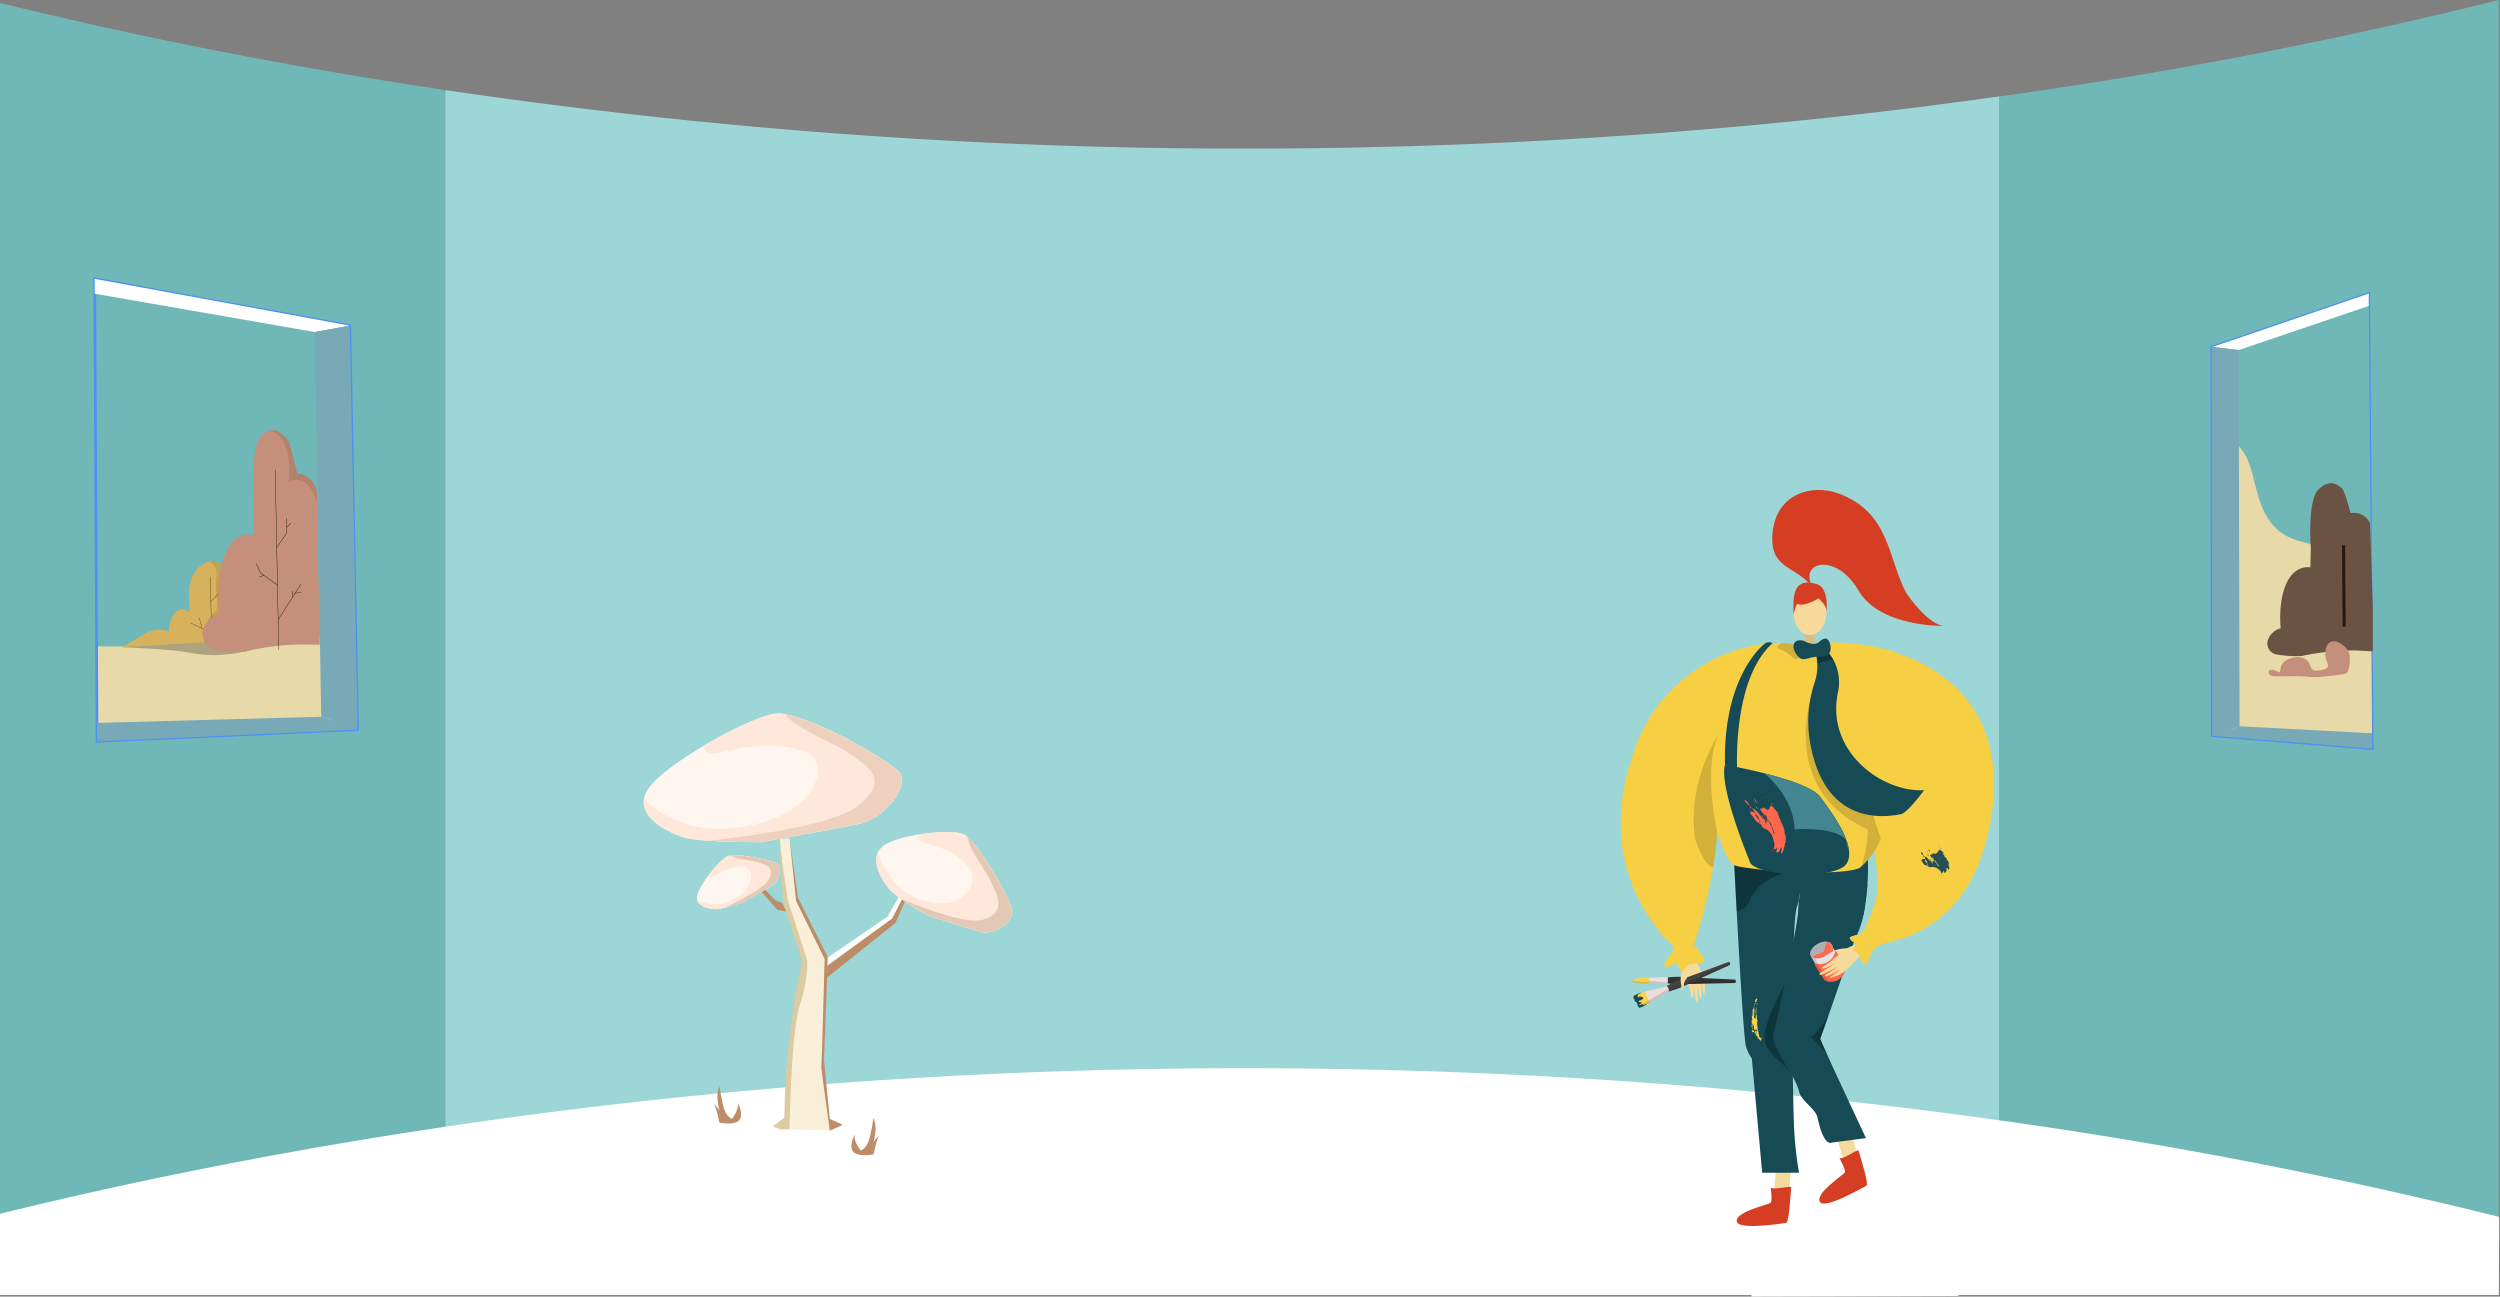 <svg xmlns="http://www.w3.org/2000/svg" xmlns:xlink="http://www.w3.org/1999/xlink" width="1366.451" height="708.688" viewBox="0 0 1366.451 708.688"><rect x="0" y="0" width="1366.451" height="708.688" fill="#808080" stroke="none"/><defs><style>.a,.ah,.ak,.an,.ap,.aq,.as,.h{fill:none;}.b{fill:#70b8b8;}.c{fill:#9cd6d6;}.d,.r{fill:#fff;}.e,.l{fill:#f6da9b;}.f{fill:#164b55;}.g{fill:#f8d24b;}.h{stroke:#f8d24b;stroke-linecap:round;stroke-linejoin:round;}.i{fill:#d63e23;}.j,.k{opacity:0.3;}.l{fill-rule:evenodd;}.m{fill:#fe674c;}.n{fill:#e2e2e2;}.o{clip-path:url(#a);}.p{fill:#020202;}.p,.x,.z{opacity:0.13;}.q{fill:#afafaf;}.r{opacity:0.2;}.s{fill:#33322e;}.t{fill:#ebdddb;}.u{fill:#ca7740;}.v{fill:#e5d7d1;opacity:0.31;mix-blend-mode:overlay;isolation:isolate;}.w{fill:#d6d6d6;}.y{fill:#444343;}.aa{fill:#d6bf87;}.ab{fill:#f7cf43;}.ac{fill:#438591;}.ad{opacity:0.15;}.ae{fill:#274e55;}.af{fill:#e8d9a9;}.ag{fill:#77aab6;}.ah,.aq{stroke:#4e91f2;}.ah,.ak,.an,.ap,.aq,.as{stroke-miterlimit:10;}.ah{stroke-width:0.75px;}.ai{fill:#6a5342;}.aj{fill:#c5907b;}.ak,.an,.ap{stroke:#0f0504;}.ak{stroke-width:1.684px;}.ak,.an{opacity:0.74;}.al{opacity:0.25;}.am{fill:#d7b25c;}.an,.ap{stroke-width:0.203px;}.ao{opacity:0.1;}.aq{stroke-width:1.491px;}.ar{fill:#bd8c68;}.as{stroke:#e8d9a9;stroke-width:0.847px;}.at{fill:#faf0da;}.au{fill:#fff6f0;}.av{fill:#ffe8d9;}.aw{fill:#e3c8b6;}.ax{fill:#edd1be;}.ay{fill:#dbcba2;}</style><clipPath id="a"><path class="a" d="M992,2150.981a1.106,1.106,0,0,1,.052-.8c-.034-.046-.067-.094-.1-.144l-2.111-3.547c3.266,2.531,7.263-.3,7.263-.3s4.4-2.163,3.727-6.241l2.112,3.547a1.5,1.5,0,0,1,.08.154,1.1,1.1,0,0,1,.731.337,4.68,4.68,0,0,1,.633.835c.557.936,3.514,6.255,4.279,7.631a1.647,1.647,0,0,1,.206.8,6.693,6.693,0,0,1-.751,3.011,8.629,8.629,0,0,1-6.9,4.347,6.106,6.106,0,0,1-3.517-.709,1.633,1.633,0,0,1-.6-.563c-.846-1.328-4.112-6.463-4.669-7.4A4.663,4.663,0,0,1,992,2150.981Z"/></clipPath></defs><g transform="translate(-0.17 -1623.96)"><path class="b" d="M.17,1625.582V2331.8l242.23-67.654,1.24-.24,31.75-6.026-.07-22.611-1.56-536.015-30.12-25.584-1.75-.731C137.99,1657.432,55.86,1639.285.17,1625.582Z"/><path class="b" d="M1049.88,1688.661l15.68,543.922.37,12.973,26.87,6.666,273.17,67.8V1623.96a2640.276,2640.276,0,0,1-273.17,52.76q-18.765,2.641-38.35,5.125Z"/><path class="c" d="M243.64,1673.2v596.993H1092.8V1676.72q-18.765,2.641-38.35,5.125a2967.693,2967.693,0,0,1-303.27,22.511A2989.816,2989.816,0,0,1,243.64,1673.2Z"/><path class="d" d="M.17,2287.405V2331.8H957.48l.01.851,26.9-.08,6.48-.01,26.54-.08,6.45-.02,46.76-.141c-.02-.17-.04-.35-.05-.52H1366l.17-42.71c-.07-.02-.13-.03-.2-.05a2642.472,2642.472,0,0,0-273.17-52.77q-13.41-1.876-27.24-3.684c-1.57-.21-3.15-.41-4.73-.62a.108.108,0,0,1-.05-.01c-.86-.1-1.72-.21-2.58-.32q-7.86-1.007-15.85-1.982-14.445-1.771-29.32-3.434c-1.43-.17-2.86-.32-4.29-.48q-9.075-1.007-18.29-1.962c-.47-.05-.94-.1-1.41-.14-1.25-.14-2.51-.27-3.77-.39q-14.655-1.5-29.7-2.883-22.815-2.1-46.49-3.9c-49.94-3.8-102.64-6.536-157.9-7.827-85.91-1.992-166.88-.23-242.07,4.054q-10.92.615-21.67,1.311c-.54.03-1.08.06-1.62.1q-16.965,1.1-33.5,2.352-17.97,1.366-35.43,2.913c-50.46,4.434-97.76,9.889-141.57,15.905q-16.155,2.206-31.68,4.534C138.91,2255.355,56.18,2273.632.17,2287.405Z"/><path class="e" d="M970.6,2261.627s.2,19.247-3.4,20.751c-6.463,2.742-31.773,11.71-3.868,9.739,14.334.864,13.282-2.339,13.506-5.052.183-2.218,1.809-19.046,2.4-25.13l.212-2.187Z"/><path class="f" d="M982.618,2119.01c-1.788,2.294-2.6,27.941-2.711,57.1v.03c-.055,14.432.06,29.722.316,43.466v.031c.1,5.7.236,11.128.387,16.123a204.366,204.366,0,0,0,2.871,29.18H963.336l-5.642-62.416a21.571,21.571,0,0,1-3.233-6.661c-1.144-4.122-3.534-45.595-5.05-73.847-.768-14.311-1.315-25.229-1.36-26.183-.005-.045-.005-.07-.005-.07.753.823,5.04,1.365,11.144,1.716,7.511.432,17.773.573,27.585.582Z"/><path class="d" d="M958.622,2180.418c-.2-.137-.279-.446.057-.443a.6.6,0,0,1-.578-.212c.225,0,.162-.186.143-.306-.16.1-.186.237-.238.511.489.244-.248.772.293,1C958.411,2180.793,958.751,2180.624,958.622,2180.418Z"/><path class="d" d="M960.087,2179.3l-.133-.036.213.423C960.057,2179.6,959.93,2179.315,960.087,2179.3Z"/><path class="g" d="M959.739,2177.929c.245.041.389-.173.614-.165-.494,0-.1-.339-.156-.526l-.377-.082c-.278.175-.164.635-.205,1.022Z"/><path class="d" d="M960.024,2177.584l-.241-.126C959.846,2177.561,959.88,2177.8,960.024,2177.584Z"/><path class="d" d="M958.688,2177.827c-.036.305.166-.182.242.127C958.867,2177.85,958.85,2177.73,958.688,2177.827Z"/><path class="g" d="M959.475,2176.566c.054.217.1.434.162.65l.171-.263Z"/><path class="g" d="M960.284,2176.553a.162.162,0,0,1-.275.089c.307-.222-.11-.376.151-.582l.12.208c.316-.018-.307-.437.252-.406-.385-.29-.484.193-.752-.177a1.308,1.308,0,0,1-.147.872c.117-.08.1-.114.194-.227.009.2.171.48.2.716C960.4,2176.927,960.07,2176.745,960.284,2176.553Z"/><path class="g" d="M960.4,2175.535c.035-.216.064-.549-.357-.627-.31.217.044.273.217.384-.072.063-.109.28-.328.182C960.021,2175.446,960.233,2175.627,960.4,2175.535Z"/><path class="g" d="M960.509,2174.687l-.368-.177.059.1h-.27c.066.022.552.121.511.337C960.652,2174.847,960.409,2174.8,960.509,2174.687Z"/><path class="g" d="M958.653,2174.544c.193-.14.087-.233-.01-.411.025.241,0,.582.146.66l-.065-.022a2.09,2.09,0,0,0,.438.4C958.914,2174.92,959.331,2174.5,958.653,2174.544Z"/><path class="g" d="M958.6,2174.849l-.209-.185Z"/><path class="g" d="M960.454,2174.011l-.14.326.119-.075Z"/><path class="g" d="M959.3,2174.35c.068-.267-.3.132-.283-.122-.038-.071-.008.375.169.4C959.258,2174.569,958.984,2174.362,959.3,2174.35Z"/><path class="g" d="M960.495,2173.8l-.268-.29Z"/><path class="g" d="M960.717,2173.125l-.2-.067c.185-.252-.069-.629.377-.789-.251.027-.5-.148-.594.079.13.046.121.129.279.127-.055.1-.232.063-.306.124.205.186.021.44.208.59-.038-.07.009-.083.036-.131.329.313-.529.31.043.474C960.391,2173.418,960.792,2173.265,960.717,2173.125Z"/><path class="g" d="M959.349,2173.061l-.093.231c-.261-.09.008-.289-.234-.344-.158,0-.25.235-.353.142.624.068.011.326.718.246.063.311-.389.071-.372.4l.328.11C959.2,2173.474,959.488,2173.43,959.349,2173.061Z"/><path class="g" d="M959.511,2172.156l.213-.1-.3.04c-.015-.532,1.216-.739,1.076-1.066-.36-.428.262-.739.238-1.143-.236-.22-.166.172-.323.177-.489-.1.277-.164-.12-.295-.356-.062-.423.373-.655.526.037.156.148.164.347.229-.2.019-.278.167-.481.187.252.34-.294.459-.019.794-.281.075-.032-.236-.082-.137l-.009.17.046-.014c.261.252-.027.656-.221.792.1-.11.333-.174.408-.031l-.325.09.44.328C959.457,2172.457,960.088,2172.243,959.511,2172.156Z"/><path class="g" d="M958.917,2172.443c-.194.342.475-.009.3.368l0-.41Z"/><path class="d" d="M959.84,2170.819l.232-.153C959.621,2170.72,960.188,2171.045,959.84,2170.819Z"/><path class="d" d="M959.9,2170.179l.4.13-.215-.185Z"/><path class="g" d="M960.441,2169.645c-.191-.15-.382-.013-.346.143C960.125,2169.654,960.31,2169.6,960.441,2169.645Z"/><path class="g" d="M960.767,2171.432a.234.234,0,0,1-.02.1Z"/><path class="g" d="M960.781,2171.366l-.014.066A.246.246,0,0,1,960.781,2171.366Z"/><path class="g" d="M960.276,2178.449a.315.315,0,0,1,.023.136l-.026-.135Z"/><path class="g" d="M959.708,2178.6c-.258-.244.617-.253.434-.645a4.341,4.341,0,0,1,.131.492C959.863,2178.671,960.059,2178.275,959.708,2178.6Z"/><path class="g" d="M959.3,2175.316c-.005,0-.006-.009-.012-.014C959.275,2175.277,959.287,2175.29,959.3,2175.316Z"/><path class="d" d="M960.676,2189.173l.112-.01-.119.229Z"/><path class="d" d="M960.874,2189.122l.176-.385c.091.713.2,1.424.312,2.134l-.163-.05C961,2190.876,961.039,2189.039,960.874,2189.122Z"/><path class="d" d="M960.688,2189.037c-.483-.16.132-.365-.221-.588.236.15.49.246.389.423Z"/><path class="h" d="M959.722,2188.407c.081-.125-.13-.245-.067-.317C960.014,2188.1,959.759,2188.3,959.722,2188.407Z"/><path class="g" d="M958.337,2188.224a.1.1,0,0,1-.008-.054.436.436,0,0,0,.072.049Z"/><path class="g" d="M958.4,2188.219l.16-.012A.133.133,0,0,1,958.4,2188.219Z"/><path class="g" d="M958.329,2188.17a.666.666,0,0,0-.181-.121l-.02.053c-.048-.065-.188-.176-.1-.218-.015.14.1.132.321.115l.01-.224C958.893,2187.768,958.346,2187.968,958.329,2188.17Z"/><path class="h" d="M958.141,2187.48l.324.2C958.178,2187.77,958.145,2187.565,958.141,2187.48Z"/><path class="g" d="M958.458,2187.114c.093.046.082.27.209.124.063.031.054.075.057.12C958.638,2187.215,958.292,2187.386,958.458,2187.114Z"/><path class="g" d="M958.724,2187.358a.139.139,0,0,1,.02.063A.109.109,0,0,1,958.724,2187.358Z"/><path class="h" d="M960.278,2189.581a.129.129,0,0,1,.115-.027Z"/><path class="g" d="M958.748,2186.633l-.005-.085a.2.2,0,0,0,.021.067Z"/><path class="g" d="M962.372,2193.23a1.135,1.135,0,0,0-.148-.969c-.377.064-.13-.151-.532-.118a4.168,4.168,0,0,1-.208-.59c-.14-.405-.307-.821-.37-.637l.188.081-.41-.057c.074-.221.355-.544.109-.657.119-.054.243,1.767.355,1.682-.447.228-.759-2.365-.963-2.411l.238-.056c-.29-.294-.662-.465-.86-.721l.286-.092c-.075.21.13.244.278.434-.092-.347.082-.43-.005-.692-.378.047-.161.25-.409-.069.149-.114.589.071.478-.224.066-.376-.485-.25-.548-.568l-.123.229c-.028-.116-.129-.33.066-.462a.533.533,0,0,0,.6.413c-.1-.128.023-.44-.006-.556l.272.049c.239-.15-.145-.192.071-.374-.165-.141-.376.125-.492.049.088-.04.206-.35.022-.44-.555.118.2.341-.329.578l.075-.292c-.569-.134.046.454-.406.4-.593-.167.513-.491-.235-.631-.127.143-.1.568-.31.53.2-.167-.208-.241-.3-.443l.238-.271c-.184-.092-.18-.007-.287.085.295-.392-.123-.987.239-1.532-.1-.3-.247-.024-.453-.153.328-.184.032-.445.03-.617.022-.052-.315-.127-.449-.071l.23.421c-.18-.011-.469.069-.419.222.646-.146-.361.636.379.621l-.336.015.265.539.044-.02c-.11.006.258.451.143.766-.119-.079-.027-.6-.374-.271-.208-.213.069-.642-.1-1.047l-.222.1c-.35-.417.033-1.021-.059-1.5l.315.128c.11-.176.354-.406.083-.553.025.205-.156.107-.291.076-.181-.272-.011-.689-.145-1.067a.219.219,0,0,0,.112,0l-.2-.394c.046-.191.226-.262.429-.383-.045-.069-.043-.241-.224-.171-.016.037-.032.075-.013.1-.345-.194.1-.144-.119-.392.29.189.405-.07.7-.053-.133-.291-.516-.016-.65-.05.158-.363.405-.413.461-.773-.179-.019-.12.257-.322.29.048-.1.029-.223-.038-.241l-.141.224a1.316,1.316,0,0,0,.12-1.155l-.091.033.007-.258.334.092c-.086-.139.21-.288-.058-.362l-.023.051-.108-.175.332.18c.138-.22-.539-.528-.479-.89.452-.073.151.624.732.672.095-.118.2-.32.041-.393-.158.014-.162.1-.166.185-.3-.317.193-.782-.314-.989l-.19.235c-.055-.278.559-.444.227-.543l.573.227c-.28-.283-.218-.641-.423-.908-.335-.015,0,.378-.068.358l-.238-.13c.2-.4.209-.112.421-.6l-.225-.012c.348-.153-.3-.617.3-.43l-.142.129.269,0-.165-.575c.2.063.149-.214.414-.13l-.231-.219c.387-.078.441.4.733.437.176,0,.158-.1.135-.148.275.261-.4.359-.412.609l.238.132-.335-.018a.82.82,0,0,0,.41.242c-.463.233.077.514-.033.882-.187-.313-.323.191-.41.137-.008.171.578.6.168.738-.162.1-.238-.211-.315.025a.25.25,0,0,0,.373.164,5.16,5.16,0,0,1,.025,1.123l-.222-.089c-.185.235.123.462.366.583-.09.033-.024.051-.157.016-.367.3.46.378.381.867.314-.033.343-.252.19-.4l.357.035a2.293,2.293,0,0,0-.28-1.233l.264.156c.48-.293-.466-.212.083-.486-.126-.206-.187.147-.337-.008.1-.144.619.039.645-.2.18.906.148,1.935.238,2.881.067.016.09-.035.113-.084.25.157.052.9-.057,1.614s-.174,1.4.3,1.417c-.133.055-.295-.089-.266.111a.408.408,0,0,0,.292.005c-.474.538.1,1.181-.185,1.815.155-.025.252.1.364.1-.347.238.073.563-.117.776l.175-.079.054.615c.068.012.063-.072.083-.123.1.126-.1.175-.258.2l.418.235c-.567.868.547,1.754.259,2.716.324.1.469.2.534.425l.079-.126c.288.2-.155.034,0,.217.212.109.471-.021.276-.181.09-.129.206-.072.291,0A3.012,3.012,0,0,1,962.372,2193.23Z"/><path class="i" d="M979.228,2272.961c.167-1.262-10.035,1.771-11.232,0,0,0,1.016,7.367,0,8.392s-18.913,4.718-18.559,10.033,25.158,1.136,26.93,1.011S978.9,2275.441,979.228,2272.961Z"/><g class="j"><path d="M989.469,2098.06c.12-.01.239-.019.356-.03C989.825,2098.03,989.7,2098.039,989.469,2098.06Z"/><path d="M989.469,2098.06c-9.505.758-30.278-.585-30.278-.585-6.1-.351-10.391-.893-11.144-1.717,0,0,0,.025.005.071.045.953.592,11.871,1.361,26.183a6.915,6.915,0,0,0,1-.116,7.772,7.772,0,0,0,5.03-3.574,17.211,17.211,0,0,0,1.956-4.085C964.483,2100.754,986.424,2098.333,989.469,2098.06Z"/></g><path class="k" d="M976.723,2159.862c.19.545-14.161,24.024-11.857,33.368s15.177,14.073,16.447,21.63-1.034-22.739-1.034-22.739l-2.834-32.632Z"/><path class="e" d="M1003.747,2245.438s7.046,17.911,4.216,20.6c-5.063,4.863-25.52,22.257-.147,10.478,13.7-4.3,11.579-6.916,10.822-9.532-.619-2.137-5.093-18.441-6.709-24.336l-.581-2.118Z"/><path class="i" d="M1016.053,2252.876c-.293-1.239-8.746,5.229-10.495,4,0,0,3.574,6.522,2.989,7.842s-15.993,11.144-13.769,15.985,23.913-7.9,25.524-8.646S1016.63,2255.311,1016.053,2252.876Z"/><path class="f" d="M1020.874,2107.521c-4.061-1.326-15.406-5.04-27.393-9.212l-9.854,16.822-.944,1.611c.452-.291.663.316.663,1.7v.015a42.955,42.955,0,0,1-.417,4.959c-1.551,12.123-7.168,38.829-13.317,65.434v.02a8.381,8.381,0,0,0,.12,4.271c2.6,8.7,11.978,19.573,13.719,27.273,1.225,5.371,9.106,9.588,10.12,14.317,3.559,16.56,7.776,13.749,7.776,13.749l3.368-.447,8.383-1.1,6.973-.924s-13.92-29.612-20.983-45.108c-.01-.02-.01-.04-.025-.055-2.339-5.14-3.92-8.715-3.976-9.116v0c.984-2.706,2.515-7.028,4.368-12.319,4.126-11.781,9.869-28.382,14.8-42.688.005,0,.005-.01.01-.015,1.631-4.754,3.183-9.252,4.558-13.238Z"/><path class="k" d="M999.065,2200.84c-1.841-3.7-9.468-10.124-9.468-10.124,5.007-2.178,9.716-11.692,9.716-11.692l.142.374c-1.853,5.292-3.384,9.612-4.366,12.321l0,.005C995.144,2192.126,996.726,2195.7,999.065,2200.84Z"/><path class="f" d="M982.927,2123.408l2.137-25.147,36.1-4.352s1.033,28.846-6.9,42.8S982.927,2123.408,982.927,2123.408Z"/><path class="l" d="M1009.648,2142.3s-5.285-.2-8.657,2.208c-2.005,1.43-2.392.952-2.816,1.111-1.41.527,1.33,1.427,3.268.453,1.575-.791,4.251.61,5.4.341s4.092-1.578,4.356-2.388S1009.648,2142.3,1009.648,2142.3Z"/><path class="m" d="M992,2150.981a1.111,1.111,0,0,1,.6-1.349l5.167-2.333,4.515-3.43a1.109,1.109,0,0,1,1.472.113,4.68,4.68,0,0,1,.633.835c.557.936,3.514,6.255,4.279,7.631a1.647,1.647,0,0,1,.206.8,6.693,6.693,0,0,1-.751,3.011,8.629,8.629,0,0,1-6.9,4.347,6.106,6.106,0,0,1-3.517-.709,1.633,1.633,0,0,1-.6-.563c-.846-1.328-4.112-6.463-4.669-7.4A4.663,4.663,0,0,1,992,2150.981Z"/><path class="n" d="M997.1,2146.185s4.4-2.163,3.727-6.241l2.112,3.547a1.573,1.573,0,0,1,.154,1.255,8.746,8.746,0,0,1-10.115,6.021,1.571,1.571,0,0,1-1.03-.734l-2.111-3.547C993.107,2149.017,997.1,2146.185,997.1,2146.185Z"/><path class="a" d="M992,2150.981a1.106,1.106,0,0,1,.052-.8c-.034-.046-.067-.094-.1-.144l-2.111-3.547.011.008c-.024-.034-.048-.069-.069-.1-1.038-1.743.581-4.621,3.616-6.428s6.337-1.858,7.374-.115c.022.036.041.074.06.111l0-.013,2.112,3.547a1.5,1.5,0,0,1,.08.154,1.1,1.1,0,0,1,.731.337,4.68,4.68,0,0,1,.633.835c.557.936,3.514,6.255,4.279,7.631a1.647,1.647,0,0,1,.206.8,6.693,6.693,0,0,1-.751,3.011,8.629,8.629,0,0,1-6.9,4.347,6.106,6.106,0,0,1-3.517-.709,1.633,1.633,0,0,1-.6-.563c-.846-1.328-4.112-6.463-4.669-7.4A4.663,4.663,0,0,1,992,2150.981Z"/><path class="a" d="M1003.023,2143.645s1.07,2.467-3.819,6.068"/><g class="o"><path class="p" d="M991.614,2146.59s1.913,3.411,2.421,4.367a1.067,1.067,0,0,0-.078.539c.119.594,5.47,8.991,5.47,8.991s.1.179.2.21a10.088,10.088,0,0,1-.995,1.435l-4.549-1.43-3.043-5.555s-3.227-7.344-3.336-8.021S991.614,2146.59,991.614,2146.59Z"/></g><ellipse class="q" cx="6.395" cy="3.673" rx="6.395" ry="3.673" transform="translate(987.904 2143.233) rotate(-30.765)"/><path class="m" d="M991.723,2147.353s-.694-.6.928-1.457,1.5-.18,3-1.094,1.813-1.087,1.808-2.094a10.6,10.6,0,0,1,1.128-3.126c.168-.46.2-.848.7-.8a3.917,3.917,0,0,1,1.66.743,5.888,5.888,0,0,1,.844,1.14,2.363,2.363,0,0,1,.145,1.132c-.114.278.076.716.119,1.111s.153,1.049-.371,1.261a2.76,2.76,0,0,0-1.171.609,8.522,8.522,0,0,1-1.79,1,6.083,6.083,0,0,0-.888.629,8.738,8.738,0,0,1-5.673,1.334Z"/><path class="r" d="M999.624,2139.458c.29-.01.986,0,1.212.372s.2.235.342,1.168.568,1.267.283,1.827-.321.359-.819.754-.083-.693.012-1.286.334-.921.008-1.383a6.094,6.094,0,0,0-.852-1.11A.442.442,0,0,1,999.624,2139.458Z"/><path class="l" d="M1020.952,2138.239c-.715.345-9.725,2.484-13.087,5.206s-8.1,7.089-10.133,8.189c-2.392,1.293-2.14,2.5.821,1.219a42.534,42.534,0,0,0,6.269-3.4c.32-.288-1.952,1.4-4.578,3.077-2.791,1.782-5.947,3.583-5.659,4.109.558,1.02,9-3.7,10.307-4.718a41.392,41.392,0,0,1-3.474,2.652c-1.644,1.118-3.735,2.188-3.767,2.786-.051.944,4.847-1.12,8.17-3.568.143.045-.658,1.115-4.8,3.758-.417.265-1.151,1.276.494.7,3.462-1.223,5.04-1.493,8.6-4.756,3.475-3.182,6.52-7.5,9.738-9.056Z"/><path class="l" d="M920.734,2140.9c.05.792-1.373,9.942-.122,14.083s3.5,10.177,3.754,12.476c.294,2.7,1.506,2.925,1.439-.3a42.5,42.5,0,0,0-.779-7.088c-.145-.405.56,2.337,1.12,5.4.6,3.258,1.072,6.861,1.667,6.793,1.155-.132-.022-9.734-.476-11.326a41.534,41.534,0,0,1,1.144,4.218c.414,1.945.615,4.285,1.157,4.541.854.4.793-4.911-.218-8.913.1-.115.784,1.031,1.666,5.864.089.486.747,1.548.83-.2.176-3.667.522-5.23-1.154-9.762-1.634-4.419-4.485-8.872-4.706-12.437Z"/><path class="s" d="M911.927,2158.172l-.31,0-.026,1.445h0l0,.21,0,.221h0l-.01,1.347.31.013a46.5,46.5,0,0,0,8.032.557c2.783-.244,28.407-.718,28.407-.718s.381.019.532-.506a1.682,1.682,0,0,0,.076-.423,1.664,1.664,0,0,0-.065-.426c-.137-.529-.519-.519-.519-.519s-25.6-1.14-28.379-1.455A50.214,50.214,0,0,0,911.927,2158.172Z"/><path class="t" d="M911.359,2158.181a.1.1,0,0,1-.168.053.865.865,0,0,0-.712-.266c-.212,0-.334.39-.486.186s-.636-.109-.636-.109-8.114.424-8.274.4-.137.1-.137.1c-.01.274-.015,1.044-.016,1.179,0,.118-.018.859-.016,1.137,0,0-.027.118.135.1s8.261.666,8.261.666.482.106.639-.093.269.2.481.2a.866.866,0,0,0,.719-.247.1.1,0,0,1,.167.057.36.36,0,0,0,.326.2,10.692,10.692,0,0,0,.1-1.691h0s0-.073,0-.192,0-.192,0-.192h0a10.716,10.716,0,0,0-.06-1.694A.365.365,0,0,0,911.359,2158.181Z"/><path class="u" d="M891.325,2162.376c-.141-.053-.058-.078,0,0Z"/><path class="g" d="M900.814,2158.143a2.178,2.178,0,0,1,.278,3.144,3.7,3.7,0,0,1-2.625.318c-1.787-.285-4.676-.453-5.416-.764a7.463,7.463,0,0,1-1.65-.885l-.006-.008a1.516,1.516,0,0,0,.254.064.783.783,0,0,0,.682-.121.679.679,0,0,1,.065-.026c.127-.047.294-.126.464-.207.2-.095.406-.2.549-.251a1.972,1.972,0,0,1,.668-.078s.095-.161-.273-.166a3.951,3.951,0,0,0-.536.019,7.266,7.266,0,0,0,.787-.185c.2-.075,1.745-.33,3.094-.535A21.6,21.6,0,0,1,900.814,2158.143Z"/><path class="v" d="M900.683,2160.161a6.8,6.8,0,0,1-2.612.441,14.856,14.856,0,0,1-3.677-.417,5.532,5.532,0,0,1-1.559-.463c.019-.01.042-.017.064-.026.127-.047.294-.126.465-.207.713.151,2.259.448,3.319.726A15.936,15.936,0,0,0,900.683,2160.161Z"/><path class="a" d="M911.927,2158.172l-.2,0c-.008-.115-.02-.187-.035-.191a.365.365,0,0,0-.332.2.1.1,0,0,1-.168.053.865.865,0,0,0-.712-.266c-.212,0-.334.39-.486.186s-.636-.109-.636-.109-7.324.383-8.192.4a.813.813,0,0,0-.351-.3,21.6,21.6,0,0,0-3.665.319c-1.349.205-2.9.46-3.094.535a7.266,7.266,0,0,1-.787.185,3.951,3.951,0,0,1,.536-.019c.368,0,.273.166.273.166a1.972,1.972,0,0,0-.668.078c-.143.054-.348.155-.549.251-.17.081-.337.16-.464.207a.679.679,0,0,0-.065.026.783.783,0,0,1-.682.121,1.516,1.516,0,0,1-.254-.064l.006.008a7.463,7.463,0,0,0,1.65.885c.74.311,3.629.479,5.416.764a3.7,3.7,0,0,0,2.625-.318,2.6,2.6,0,0,0,.215-.307c1.4.1,8,.652,8,.652s.482.107.639-.093.269.2.481.2a.866.866,0,0,0,.719-.247.1.1,0,0,1,.167.057.36.36,0,0,0,.326.2.94.94,0,0,0,.054-.348l.189.008a46.5,46.5,0,0,0,8.032.557c2.783-.244,28.407-.718,28.407-.718s.381.019.532-.506a1.331,1.331,0,0,0,.011-.849c-.137-.529-.519-.519-.519-.519s-25.6-1.14-28.379-1.455A50.207,50.207,0,0,0,911.927,2158.172Z"/><path class="a" d="M891.4,2159.948c-.057-.078-.14-.053,0,0Z"/><path class="w" d="M901.317,2160.308"/><path class="x" d="M948.879,2159.924c-.15.525-.532.506-.532.506s-25.624.474-28.407.717a46.407,46.407,0,0,1-8.032-.556l-.189-.008a.915.915,0,0,1-.054.348.362.362,0,0,1-.326-.2.1.1,0,0,0-.167-.057.861.861,0,0,1-.719.246c-.212,0-.323-.4-.48-.2s-.64.092-.64.092-6.6-.555-8-.651a2.763,2.763,0,0,1-.215.306,3.7,3.7,0,0,1-2.626.319c-1.787-.285-4.675-.453-5.416-.764-.163-.068-.33-.143-.492-.22-.063.028-.122.053-.174.072-.023.009-.045.016-.064.025a.783.783,0,0,1-.683.122,1.472,1.472,0,0,1-.253-.064l.005.008a7.485,7.485,0,0,0,1.65.885c.741.311,3.629.479,5.417.764a3.7,3.7,0,0,0,2.625-.319,2.65,2.65,0,0,0,.215-.306c1.4.1,8,.652,8,.652s.482.106.639-.093.268.2.481.2a.863.863,0,0,0,.718-.247.1.1,0,0,1,.167.057.36.36,0,0,0,.326.205.918.918,0,0,0,.054-.348l.189.008a46.493,46.493,0,0,0,8.032.557c2.784-.244,28.407-.718,28.407-.718s.382.019.532-.506a1.631,1.631,0,0,0,.076-.423,1.66,1.66,0,0,0-.062-.415Z"/><path class="y" d="M911.256,2162.848l-.279.126.538,1.323h0l.081.191.082.2h0l.515,1.227.287-.108a45.925,45.925,0,0,0,7.516-2.621c2.434-1.3,25.536-11.711,25.536-11.711s.354-.132.286-.667a1.3,1.3,0,0,0-.32-.776c-.33-.428-.674-.271-.674-.271s-23.71,8.933-26.356,9.727A49.606,49.606,0,0,0,911.256,2162.848Z"/><path class="g" d="M899.1,2166.041c.494-.123,1.137-.229,1.137-.229l2.075,5.905s-1.709.906-2,1.136a37.653,37.653,0,0,1-3.452,1.714c-.262.082-.313.269-.625-.179-.059-.085-.127-.192-.209-.325-.012-.021-.025-.042-.036-.064a8.258,8.258,0,0,1-.714-1.563l1.092-.451-1.165.322s-.317-.8-.39-.944.319-.515.688-.667,1.588-.417,1.669-.49a15.591,15.591,0,0,0-1.849.405c-.27.079-.711.261-.711.261s-.111-.273-.252-.614h0c-.045-.111-.092-.229-.143-.347-.186-.455-.376-.915-.412-.993a2.644,2.644,0,0,1-.1-.645s1.359-.659,1.82-.863S898.608,2166.165,899.1,2166.041Z"/><path class="t" d="M900.416,2168.947a.015.015,0,0,0,0,.013c.007.017.021.047.041.09s.028.076.035.092.005.006.012.007c.322.676,1.38,2.814,1.38,2.814s1.5-.868,1.706-1,5-3.007,5.461-3.283a10.219,10.219,0,0,0,1.443-1.006c.26-.259.09-.07.621-.17a1.457,1.457,0,0,0,.789-.575,1.071,1.071,0,0,0,.53-.078,11.267,11.267,0,0,0-.26-1.622l-.016-.039a11.161,11.161,0,0,0-.961-1.332,1.087,1.087,0,0,0-.43.318,1.46,1.46,0,0,0-.964.15c-.448.3-.193.318-.561.318a10.428,10.428,0,0,0-1.732.3c-.52.129-5.949,1.475-6.186,1.529s-1.912.5-1.912.5S900.167,2168.24,900.416,2168.947Z"/><path class="v" d="M898.459,2172.482s-1.33,1.151-2.22,1.906c-.059-.085-.127-.192-.209-.325-.012-.021-.025-.042-.036-.064Z"/><path class="a" d="M895.523,2167.409c-.461.2-1.82.863-1.82.863a2.644,2.644,0,0,0,.1.645c.036.078.226.538.412.993.051.118.1.236.143.347h0c.141.341.252.614.252.614s.441-.182.711-.261a15.591,15.591,0,0,1,1.849-.405c-.081.073-1.3.338-1.669.49s-.761.522-.688.667.39.944.39.944l1.165-.322-1.092.451a8.258,8.258,0,0,0,.714,1.563c.011.022.024.043.036.064.082.133.15.24.209.325.312.448.363.261.625.179a37.653,37.653,0,0,0,3.452-1.714c.194-.155,1.032-.616,1.559-.9l.005.011.31-.18.124-.066,0-.005c.46-.267,1.14-.662,1.274-.746.206-.128,5-3.007,5.461-3.283a10.219,10.219,0,0,0,1.443-1.006c.26-.259.09-.07.621-.17a1.457,1.457,0,0,0,.789-.575,1.071,1.071,0,0,0,.53-.078.055.055,0,0,0,.009-.028l.041-.016a45.925,45.925,0,0,0,7.516-2.621c2.434-1.3,25.536-11.711,25.536-11.711s.354-.132.286-.667a1.3,1.3,0,0,0-.32-.776c-.33-.428-.674-.271-.674-.271s-23.71,8.933-26.356,9.727a49.606,49.606,0,0,0-7.212,3.357l-.047.021-.016-.008a.578.578,0,0,0-.192.1l-.024.011,0,0c-.114.082-.225.179-.216.2a1.46,1.46,0,0,0-.964.15c-.448.3-.193.318-.561.318a10.428,10.428,0,0,0-1.732.3c-.52.129-5.949,1.475-6.186,1.53-.191.043-1.315.34-1.744.453-.157.032-.323.069-.474.106C898.608,2166.165,895.982,2167.2,895.523,2167.409Z"/><g class="z"><path d="M894.873,2171.228l1.014-.418-.852.235A1.071,1.071,0,0,0,894.873,2171.228Z"/><path d="M894.351,2170.232l.025.06v0c.141.341.252.614.252.614h0C894.543,2170.688,894.413,2170.369,894.351,2170.232Z"/><path d="M895.019,2169.52c.369-.152,1.589-.416,1.669-.49a15.837,15.837,0,0,0-1.849.405c-.261.077-.682.25-.708.261l.1.25c.033.076.063.15.093.223C894.291,2170.013,894.665,2169.667,895.019,2169.52Z"/><path d="M893.8,2168.889a.383.383,0,0,0,.024.064c.008.017.024.055.046.106Z"/><path d="M945.046,2150.3s-23.1,10.406-25.536,11.711a45.807,45.807,0,0,1-7.516,2.622l-.041.015c0,.015,0,.025-.009.029a1.082,1.082,0,0,1-.529.078,1.459,1.459,0,0,1-.789.574c-.532.1-.361-.088-.622.171a10.427,10.427,0,0,1-1.442,1.006c-.459.276-5.256,3.154-5.462,3.283-.134.083-.814.479-1.273.746v0l-.124.066-.31.18-.005-.01c-.527.285-1.364.745-1.558.9a37.614,37.614,0,0,1-3.453,1.715c-.262.082-.312.268-.624-.18-.059-.084-.128-.191-.209-.325-.013-.021-.026-.042-.037-.064-.071-.121-.137-.241-.2-.357l-.015.006a8.255,8.255,0,0,0,.714,1.563c.011.022.024.042.036.063.082.134.15.241.209.326.312.447.362.261.625.179a37.593,37.593,0,0,0,3.452-1.714c.194-.155,1.031-.616,1.558-.9l.005.011.311-.18.124-.066,0,0c.46-.267,1.139-.662,1.274-.746.206-.128,5-3.007,5.461-3.283a10.338,10.338,0,0,0,1.443-1.006c.26-.259.09-.07.621-.17a1.458,1.458,0,0,0,.789-.575,1.076,1.076,0,0,0,.53-.078.048.048,0,0,0,.008-.028l.042-.016a45.915,45.915,0,0,0,7.516-2.621c2.434-1.305,25.536-11.711,25.536-11.711s.354-.132.286-.667a1.3,1.3,0,0,0-.32-.776.937.937,0,0,0-.181-.181A.507.507,0,0,1,945.046,2150.3Z"/><path d="M894.824,2171.35a.1.1,0,0,0,.007.049c.013.025.032.07.056.124C894.86,2171.452,894.839,2171.394,894.824,2171.35Z"/><path d="M895.079,2171.989c.078.192.142.354.142.354l.023-.006C895.183,2172.214,895.128,2172.1,895.079,2171.989Z"/></g><path class="f" d="M897.227,2166.722s-2.407.9-1.985,1.377.125.51-.053.724.126.161.455.248.3-.486.93-.384a7.181,7.181,0,0,1,1.071.184c1.7.614-.105,1.471-.623,1.775s-1.115.09-1.028.424-.537.5.264.64,1.011-.209,1.161.324c.093.331-.4.25-.782.593s-.629.921-.259.765.531-.266.88-.414.421-.416.742-.1.042.718.775.366a5.556,5.556,0,0,1,.979-.4s.675.017.288.223a4.539,4.539,0,0,1-1.249.71c-1.117.475-.961.632-1.4.672s-.778.393-1.121.371-.3-.363-.614-.682a1.189,1.189,0,0,1-.478-.951,2.775,2.775,0,0,0-.363-1.085s-.222-.362-.244-.384c-.475-.473-.683-.079-.945-.787-.084-.228.261-.469-.079-.713s-.511-.066-.545-.8a1.613,1.613,0,0,1,.119-1c.206-.507,1.515-.814,2.049-1.128S897.19,2166.322,897.227,2166.722Z"/><path class="l" d="M920.225,2152.9s-2.178,4.818-1.225,8.85c.567,2.4-.022,2.573-.036,3.027-.044,1.5,1.824-.692,1.655-2.855-.138-1.757,2.17-3.705,2.354-4.87s.084-4.385-.565-4.935S920.225,2152.9,920.225,2152.9Z"/><path class="aa" d="M986.775,1967.871s.746,8.33-4.391,12.937,11.84,0,11.84,0-3.159-7.979-2.45-12.937S986.775,1967.871,986.775,1967.871Z"/><ellipse class="e" cx="8.983" cy="12.256" rx="8.983" ry="12.256" transform="translate(980.502 1946.59)"/><path class="ab" d="M1028.132,2082.351v0a40.5,40.5,0,0,1-10.8,15.39c-.256.216-.517.412-.768.6-10.526,5.02-61.733,1.275-68.515-1.456-3.057-1.235-6.772-10.165-9.959-20.109-3.891-12.123-7-25.752-7.189-28.759-.316-5.055,5.783-63.837,40.842-70.7a36.464,36.464,0,0,1,9.482-.572s.331.2.909.462a17.747,17.747,0,0,0,3.729,1.265,10.927,10.927,0,0,0,9.789-2.114c3.459-2.988,27.82.058,37.812,3.284,14.4,4.647,70.9,23.539,53.129,100.5-9.121,39.494-32.7,53.056-51.11,58.117-1.928.53-3.722.972-5.368,1.33a.027.027,0,0,0-.019.006,74.538,74.538,0,0,1-10.738,1.7s-1.859,1.607-3.945,3.1a6.732,6.732,0,0,0-1.641-.852c-1.952-.89,1.481-3.423,1.481-3.423s-4.256-2.372-3.993-3.465,3.752-1.412,6.177-2.346c1.1-.429,2.84-4.147,4.41-8.077a36.4,36.4,0,0,0,3.518-9.739.018.018,0,0,0,0-.01c3.882-18.508-5.4-40.331-4.383-77.177v-.005Z"/><path class="ab" d="M894.28,2032.132c-.005-.115-.005-.236-.01-.371.211-.537.422-1.075.632-1.6.287-.7.578-1.4.874-2.083a.016.016,0,0,0,.005-.01c0-.005.005-.01.005-.02a84.984,84.984,0,0,1,20.867-29.823c21.013-19.04,44.968-23.236,57.321-22.81,4.272.146,7.159.844,8.057,1.667a.435.435,0,0,1,.1.13c.462.753.261,3.288-.4,7.018-3.5,19.763-19.934,73.094-19.934,73.094a88.717,88.717,0,0,1-23.482,19.331c-.076.045-.151.085-.226.125a97.183,97.183,0,0,1-11.43,5.527,101.966,101.966,0,0,1-37.7,7.61Z"/><path class="ab" d="M936.5,2098.043a288.117,288.117,0,0,1-10.561,42.3s9.9,10.35,3.534,10.34-5.617-.01-8.715,2.982-2.7-2.409-4.1-3.233-6.335,4.468-6.676,1.285,5.682-7.479,5.1-10.285c0,0-52.864-44.069-16.008-120.265l27.659,39.115,11.581,16.374C938.945,2079.2,938.318,2087.29,936.5,2098.043Z"/><path class="f" d="M1009.64,2095.808c-5.286,9.2-47.974,7.1-52.673,0,0,0-17.484-41.7-13.96-53.812,0,0,10.02,1.732,21.36,4.6,12.644,3.193,26.926,7.8,30.761,12.992,4.357,5.9,10.6,14.426,13.769,22.3a.016.016,0,0,0,.005.01c.3.742.568,1.48.809,2.208s.441,1.431.617,2.134v.015C1011.212,2089.855,1011.161,2093.158,1009.64,2095.808Z"/><path class="f" d="M964.367,1976.114s-22.445,16.942-21.36,65.883l6.641,2.139s-2.69-48.956,19.414-68.65A4.048,4.048,0,0,0,964.367,1976.114Z"/><path class="ac" d="M1008.9,2081.894c.1.466.191.913.281,1.335-5.466-7.691-28.115-5.944-28.115-5.944-.6-18.508-16.7-30.691-16.7-30.691,12.644,3.193,26.926,7.8,30.761,12.992,4.357,5.9,10.6,14.426,13.769,22.3A.016.016,0,0,0,1008.9,2081.894Z"/><path class="ac" d="M1009.183,2083.229a5.949,5.949,0,0,1,.528.873,6.117,6.117,0,0,1,.617,2.134v.015C1010.679,2089.639,1010.137,2087.651,1009.183,2083.229Z"/><path class="ad" d="M1028.133,2082.35v0a40.513,40.513,0,0,1-10.8,15.391c6.966-18.845,2.389-35.676,2.068-47.015,1.6,10.933,8.483,30.9,8.729,31.6A.078.078,0,0,1,1028.133,2082.35Z"/><path class="ad" d="M938.313,2076.653c.632,2.545.005,10.637-1.813,21.39-2.519-.5-5.883-3.861-9.843-15.738a74.452,74.452,0,0,1,.075-22.026,94.675,94.675,0,0,1,12.921-35.224C932.324,2040.726,936.31,2066.5,938.313,2076.653Z"/><path class="m" d="M956.573,2064.451c-1.051-.746-1.929-1.692-2.828-2.461l1.071.921a5.187,5.187,0,0,1-1.241-1.623c.359-.055.534.436.886.237a17.513,17.513,0,0,1,2.936,4.241C956.307,2065.915,956.921,2064.763,956.573,2064.451Z"/><path class="m" d="M952.495,2059.63c.134.114.261.228.383.344A.99.99,0,0,1,952.495,2059.63Z"/><path class="m" d="M966.63,2070.716a2.5,2.5,0,0,1,.422.434A1.826,1.826,0,0,1,966.63,2070.716Z"/><path class="m" d="M959.664,2064.59a1.684,1.684,0,0,1,.336.114q.7.968,1.342,2.017C960.843,2065.987,959.93,2065.55,959.664,2064.59Z"/><path class="m" d="M959.672,2063.4a5,5,0,0,1-1.322-2.091A9.082,9.082,0,0,0,959.672,2063.4Z"/><path class="m" d="M973.815,2074.135a.331.331,0,0,1,.182-.038.249.249,0,0,0,.118.028c.067.385.113.779.161,1.165-.073-.07-.238-.095-.281-.18C973.938,2074.687,974.234,2074.456,973.815,2074.135Z"/><path class="m" d="M966.481,2070.547l-.045.006-.163-.135.006-.033A.948.948,0,0,1,966.481,2070.547Z"/><path class="m" d="M973.651,2073.684a1.867,1.867,0,0,0,.341-.214l.122.65a.689.689,0,0,0-.117-.023C973.847,2074.01,973.884,2073.749,973.651,2073.684Z"/><path class="m" d="M972.309,2068.875c-.08-.11-.392-.055-.487-.068a5.031,5.031,0,0,0-.19-1.207c-.1-.011-.181-.118-.376-.139a1.882,1.882,0,0,0,.114-.373q.366.575.7,1.193t.652,1.284A4.209,4.209,0,0,1,972.309,2068.875Z"/><path class="m" d="M973.62,2090.5a9.114,9.114,0,0,1,.3-1.8,2.247,2.247,0,0,0-.259-1.791c-.452,1.3-.842,3.027-2.123,3.008-.637-.007-.606-.4-.425-.909a5.384,5.384,0,0,0,.448-1.643l-.27.237c.135-.116.27-.237.123-.347-.274.24-.52.695-.953.8l-.286-.218a4.11,4.11,0,0,0-1.122,1.015,2.986,2.986,0,0,1-1.172.876,4.5,4.5,0,0,0,2.114-4.519,16.934,16.934,0,0,0-1.579-5.145,9.408,9.408,0,0,0-4.653-3.669,3.292,3.292,0,0,1-.747-1.329,8.219,8.219,0,0,0-2.3-1.775c-1.591-1.224-2.28-3.148-3.895-4.687-.321-.3.157-1.593,1.18-1.021a6.041,6.041,0,0,1,2.268,1.69c-.368.168-.469-.317-.828-.281a4.856,4.856,0,0,0,.983,1.635c-.294-.321-.6-.637-.906-.952.775.788,1.472,1.758,2.347,2.571.289.334-.526,1.346.546,1.329a12.616,12.616,0,0,0-2.142-4.3l.027-.012c-.5-.525-.906-1.053-1.391-1.572.188.129.394.248.469.439a10.244,10.244,0,0,0-1.737-2.619,9.455,9.455,0,0,1,3.621,2.869c.995,1.182,1.843,2.451,2.867,3.5.069-1.056-1.335-1.378-1.143-2.433a18.02,18.02,0,0,1,2.139,3.475,1.625,1.625,0,0,0-.3-.159,2.505,2.505,0,0,0,.491,1.207,5.646,5.646,0,0,1,.672,1.079l.073.213c-.02-.072-.046-.143-.073-.213a19.268,19.268,0,0,0-.859-2.127,1.8,1.8,0,0,1,.669.936,1.922,1.922,0,0,0-.058-1.051l-.687-1.186a6.1,6.1,0,0,0,1.554,1.424,15.658,15.658,0,0,0-1.256-2.694c.345.416.7.825,1.035,1.252.386.83.762,1.658,1.128,2.5l-.073-.079.115.173.441.979a2.371,2.371,0,0,0,.767.686l.075.143c-.155-.04-.287-.031-.263.172.021.891.942,1.483.8,2.548a1.4,1.4,0,0,0,.345.873c-.057.121.013.151.116.167l.139.2a1.543,1.543,0,0,0,.266.517,2.723,2.723,0,0,0-.266-.517c-.028-.067-.058-.133-.092-.2.115.014.251.025.292.125a17.151,17.151,0,0,0-1.342-3.891c.127.032.269.1.351.116l-.426-.259a8.615,8.615,0,0,0-.732-1.147,1.115,1.115,0,0,0,.455.18,15.417,15.417,0,0,0-2.1-3.288,30.757,30.757,0,0,0-1.739-3.268,6.615,6.615,0,0,0,.7,2.016,29.551,29.551,0,0,1-3.363-4.41,5.677,5.677,0,0,0,1.678-.111c.21-.2-.118-.722.242-.561,1.456.485,1.491,1.667,3.079,1.114.418-.179.64-2.328,1.2-2.141a9.756,9.756,0,0,1,1.537,1.352,6.221,6.221,0,0,0,.384.645c-.005.044.1.034.221.03a8.188,8.188,0,0,1,1.271,1.867l.2.506a.976.976,0,0,1-.165.382,1.252,1.252,0,0,1,.391.15c.184.453.38.89.575,1.321.011.3,0,.6.026.882.086-.053.183-.155.294-.16l.728,1.61a1.831,1.831,0,0,1-.245.838c1.076.193,1.185,1.773,1.648,2.692l.03-.013c.18.486.329.993.477,1.505a1.865,1.865,0,0,1-.212.329c.184.078.231.209.321.25a5.2,5.2,0,0,1-.168,1.232c.091.042.4.088.442.223a4.2,4.2,0,0,0,.191.794c.045.307.067.625.085.947a12.846,12.846,0,0,1,0,1.618,14.062,14.062,0,0,1-.17,1.6,1.92,1.92,0,0,1-.392.082c.194.144.075.376.181.513a.314.314,0,0,0-.182-.029c.257.457-.087.566-.189.985.01.094.155.179.2.272-.013.046-.022.093-.038.14-.646.48-.43.938-.473,1.466-.208.515-.387,1.02-.626,1.511C974.351,2090.173,973.92,2090.269,973.62,2090.5Z"/><path class="m" d="M974.293,2075.432c.062.5.085,1.021.118,1.524C974.239,2076.461,973.891,2076.1,974.293,2075.432Z"/><path class="m" d="M968.274,2063.718a1.849,1.849,0,0,0,.054-.853c.732.959,1.477,1.917,2.193,2.945l-.026.021C969.808,2065.1,969.349,2063.634,968.274,2063.718Z"/><path class="m" d="M974,2074.1a.689.689,0,0,1,.117.023v0A.249.249,0,0,1,974,2074.1Z"/><path class="m" d="M962.7,2065.553l-.063-.086q.339.24.654.5A1.858,1.858,0,0,1,962.7,2065.553Z"/><path class="m" d="M961,2063.174l-1.252-1.091a6.318,6.318,0,0,1-1-1.927C959.538,2061.121,960.269,2062.143,961,2063.174Z"/><path class="m" d="M967.057,2061.73c-.074-.26-.12-.555-.185-.829l.439.611C967.205,2061.542,967.131,2061.66,967.057,2061.73Z"/><path class="m" d="M964.4,2067.076l-.11-.124.482.158C964.686,2067.112,964.531,2067.079,964.4,2067.076Z"/><path class="m" d="M965.808,2059.309l.3.464a1.259,1.259,0,0,0-.4-.065A1,1,0,0,0,965.808,2059.309Z"/><path class="m" d="M963.852,2057.319a5.176,5.176,0,0,1-.444-.552c.222.172.445.356.661.545C963.951,2057.336,963.851,2057.362,963.852,2057.319Z"/><path class="ae" d="M1051.375,2091.508a7.673,7.673,0,0,1-1.353-1.18l.507.442a1.279,1.279,0,0,1-.4-.91c.286-.112.257.2.586-.01a5.382,5.382,0,0,1,.9,2.42C1050.728,2092.617,1051.545,2091.655,1051.375,2091.508Z"/><path class="ae" d="M1049.867,2088.892a2.087,2.087,0,0,1,.172.169C1049.953,2089.024,1049.877,2088.981,1049.867,2088.892Z"/><path class="ae" d="M1057.67,2093.184a.8.8,0,0,1,.265.138A.422.422,0,0,1,1057.67,2093.184Z"/><path class="ae" d="M1053.689,2090.923a.882.882,0,0,1,.225,0c.171.347.327.712.475,1.093C1054.193,2091.633,1053.615,2091.54,1053.689,2090.923Z"/><path class="ae" d="M1054.05,2090.078a1.331,1.331,0,0,1-.349-1.19A2.279,2.279,0,0,0,1054.05,2090.078Z"/><path class="ae" d="M1063.006,2092.352a.743.743,0,0,1,.148-.106.321.321,0,0,0,.092-.039c.024.183.046.367.063.554-.055,0-.186.064-.216.038C1063.071,2092.594,1063.312,2092.339,1063.006,2092.352Z"/><path class="ae" d="M1057.582,2093.123l-.037.019-.106-.034.011-.024A.31.31,0,0,1,1057.582,2093.123Z"/><path class="ae" d="M1062.911,2092.176c.106-.095.212-.191.29-.276.016.1.03.2.045.305a.869.869,0,0,0-.092.041C1063.041,2092.268,1063.092,2092.1,1062.911,2092.176Z"/><path class="ae" d="M1062.479,2089.94c-.043-.037-.3.116-.368.144a2.216,2.216,0,0,0,.08-.672c-.073.028-.115-.009-.262.049a2.639,2.639,0,0,0,.165-.275,7.364,7.364,0,0,1,.6,1A.66.66,0,0,1,1062.479,2089.94Z"/><path class="ae" d="M1065.243,2099.412c-.486-.238-.279-1.173-1.185-1.033,0,.746.387,1.452-.515,2.339s-.592-.516-.93-.811l-.126.263c.063-.132.126-.263-.021-.206a3.2,3.2,0,0,1-.439.92l-.294.115c-.522.845-.309,1.4-.831,2.249,1.354-3.095-.946-3.8-2.3-4.978a7.737,7.737,0,0,0-3.94-.274c-.231-.016-.423-.369-.53-.648a4.228,4.228,0,0,0-1.667-.523c-1.118-.417-1.246-1.644-2.1-2.385-.17-.148.562-1.182,1.195-1a2.006,2.006,0,0,1,1.348.654c-.33.214-.3-.1-.586.01a1.282,1.282,0,0,0,.4.911l-.507-.443a7.725,7.725,0,0,0,1.354,1.18c.17.147-.648,1.108.235.763a5.357,5.357,0,0,0-.9-2.421l.025-.015a10.027,10.027,0,0,1-.7-.775c.111.048.238.085.25.2a3.208,3.208,0,0,0-.618-1.467c1.938.2,2.285,1.991,3.595,2.76.228-.73-.824-.532-.45-1.32a7.615,7.615,0,0,1,1.1,1.69.929.929,0,0,0-.225,0c-.074.617.5.71.7,1.094.014.038.029.074.043.111a.762.762,0,0,0-.043-.111c-.149-.38-.3-.746-.475-1.093a.52.52,0,0,1,.43.384,1.112,1.112,0,0,0,.08-.673c-.13-.182-.261-.363-.375-.556a1.657,1.657,0,0,0,1.049.4,6.511,6.511,0,0,0-.588-1.348c.2.163.409.322.613.483a11.954,11.954,0,0,0,.6,1.2l-.052-.022c.025.023.051.045.077.066.089.148.182.294.284.435a.858.858,0,0,0,.589.1c.019.017.038.035.055.053-.125.044-.233.106-.222.219-.017.541.74.459.659,1.132-.021.176.137.254.329.318-.039.1.02.078.1.035.042.013.084.027.125.042a.422.422,0,0,0,.265.137.824.824,0,0,0-.265-.137.511.511,0,0,0-.087-.062c.095-.051.207-.114.246-.08a8.967,8.967,0,0,0-1.155-1.6c.1-.036.216-.059.282-.085-.114.013-.228.025-.337.032a2.9,2.9,0,0,0-.53-.4.953.953,0,0,0,.36-.077,6.328,6.328,0,0,0-1.325-1.3c-.245-.554-.475-1.113-.754-1.628a1.974,1.974,0,0,0,.141,1.145,4.427,4.427,0,0,1-1.62-2.063,6.78,6.78,0,0,0,1.324-.517c.211-.19.1-.468.335-.452.99-.067.732.718,2.1-.136.356-.247,1.074-1.746,1.454-1.788a2.677,2.677,0,0,1,.843.4,1,1,0,0,0,.15.284c-.014.03.068-.012.164-.056a1.721,1.721,0,0,1,.6.719c.02.081.042.158.065.235a1.514,1.514,0,0,1-.2.3,1.03,1.03,0,0,1,.279-.058,4.941,4.941,0,0,0,.238.563c-.034.17-.082.352-.1.508a1.645,1.645,0,0,1,.254-.218c.121.214.251.416.389.612a1.849,1.849,0,0,1-.27.582c.841-.383.813.43,1.183.659l.024-.022c.127.166.254.335.377.51a2.718,2.718,0,0,1-.166.275c.148-.057.19-.021.264-.05a2.22,2.22,0,0,1-.081.673c.073-.029.325-.181.368-.144a.664.664,0,0,0,.211.246c.057.114.11.233.16.357a6.99,6.99,0,0,1,.35,1.357c-.078.085-.183.18-.289.275.181-.07.13.093.244.071a.652.652,0,0,0-.148.1c.3-.012.064.242.086.448.03.025.161-.04.217-.039l.006.069c-.356.562-.07.568.056.743.017.269.031.539.046.809C1065.64,2098.829,1065.368,2099.149,1065.243,2099.412Z"/><path class="ae" d="M1063.316,2092.829q.033.367.056.743C1063.246,2093.4,1062.959,2093.391,1063.316,2092.829Z"/><path class="ae" d="M1060.51,2088.04a1.865,1.865,0,0,0,.27-.582c.295.419.619.809.937,1.219l-.024.022C1061.323,2088.469,1061.351,2087.657,1060.51,2088.04Z"/><path class="ae" d="M1063.154,2092.246a.869.869,0,0,1,.092-.041v0A.321.321,0,0,1,1063.154,2092.246Z"/><path class="ae" d="M1055.746,2090.854l-.026-.043a2.688,2.688,0,0,1,.369.178A.536.536,0,0,1,1055.746,2090.854Z"/><path class="ae" d="M1055.125,2089.612c-.2-.16-.412-.319-.615-.482a1.977,1.977,0,0,1-.139-1.146C1054.649,2088.5,1054.879,2089.059,1055.125,2089.612Z"/><path class="ae" d="M1060.136,2087.064c.019-.156.068-.338.1-.508q.073.149.153.29A1.7,1.7,0,0,0,1060.136,2087.064Z"/><path class="ae" d="M1056.674,2091.439c-.018-.018-.037-.036-.056-.053.109-.008.224-.02.339-.032C1056.89,2091.38,1056.777,2091.4,1056.674,2091.439Z"/><path class="ae" d="M1059.921,2085.751c.024.083.051.163.079.242a.994.994,0,0,0-.279.058A1.537,1.537,0,0,0,1059.921,2085.751Z"/><path class="ae" d="M1059.093,2084.854a.975.975,0,0,1-.149-.284c.108.071.213.148.313.228C1059.162,2084.842,1059.079,2084.884,1059.093,2084.854Z"/><path class="ad" d="M990.092,2004.736s-16.969,50.657,30.112,72.17l.957.636-.243-11.914s-22.185-30.958-22.269-31.755S990.092,2004.736,990.092,2004.736Z"/><path class="ae" d="M992.322,1979.951c-.346-.045-.507-.13-.372-.266C992.051,1979.585,992.181,1979.685,992.322,1979.951Z"/><path class="ad" d="M986.549,1981.251c-.9.9-3.012,2.882-4.819,2.977a2.072,2.072,0,0,1-1.827-.843c-1.657-2.114-4.608-3.73-7.439-4.734-.909-.321-1.009-.813-.723-1.33a6.879,6.879,0,0,1,2.233-1.908c4.272.146,7.159.844,8.057,1.667a.435.435,0,0,1,.1.13,17.627,17.627,0,0,0,3.729,1.265C986.6,1979.61,987.1,1980.7,986.549,1981.251Z"/><path class="f" d="M1051.877,2055.861s-9.242,12.595-12.765,13.132-36.158,8.5-47.4-29.8c-4.7-16.018-3.9-29.622.471-42.739a28.463,28.463,0,0,0,1.29-9.763,25.248,25.248,0,0,0-.773-5.7,5.348,5.348,0,0,0-.381-1.039,12.532,12.532,0,0,0,1.912.03c1.888-.065,4.232-.3,4.232-.3a19.2,19.2,0,0,1,3.74,4.834,25.449,25.449,0,0,1,2.5,18.082C998.145,2034.627,1028.736,2057.156,1051.877,2055.861Z"/><path class="k" d="M993.476,1986.693c1.883-.718,5.648-2.124,8.73-2.174a19.2,19.2,0,0,0-3.74-4.834s-2.344.231-4.232.3l-1.531,1.009Z"/><path class="f" d="M986.148,1974.261s5.389,3.169,8.076.753,4.341-2.633,5.522-.753,2.835,8.928-4.488,8.594-9.213,3.917-12.874-.807S980.4,1972.612,986.148,1974.261Z"/><path class="i" d="M992.861,1951.811s-15.551,8.622-10.936-5.221C985.119,1937.012,1003.467,1945.639,992.861,1951.811Z"/><path class="i" d="M990.606,1948.5s8.7,5.162,7.862,10.341c0,0,1.919-15.462-6.733-15.851s-12,.447-11.233,16.8C980.5,1959.791,983.016,1946.785,990.606,1948.5Z"/><path class="i" d="M990.616,1944.535c-9.547-11.791-23.616-9.438-21.554-29.7,2.128-20.912,21.253-26.643,36.2-21.07,27.875,10.394,26.694,35.142,36.886,54.52,13.321,18.562,20.558,17.765,20.558,17.765s-35.057.9-46.825-19.462S983.552,1930.439,990.616,1944.535Z"/><path class="ab" d="M1017.131,2148.217c-.814-2.446-1.156-3.322-1.721-3.82a6.732,6.732,0,0,0-1.641-.852c-1.952-.89,1.481-3.423,1.481-3.423s-4.256-2.372-3.993-3.465,3.752-1.412,6.177-2.346c1.1-.429,2.84-4.147,4.41-8.077,1.828-4.583,3.427-9.463,3.518-9.739a.018.018,0,0,0,0-.01l11.736,8.194-1.622,13.587a31.552,31.552,0,0,0-5.368,1.33.027.027,0,0,0-.019.006c-3.205,1.111-6.789,3.043-7.522,6.2C1021.191,2151.756,1018.494,2152.3,1017.131,2148.217Z"/><path class="a" d="M.791,2319.709h1365.83"/><path class="af" d="M1296.718,1955.954s1.719-26.642-37.8-35.726c-34.3-7.886-19.575-48.491-40.767-55.755l1.465,159.14,77.456,1.179Z"/><path class="d" d="M1223.766,1815.307l-15.076-1.822,86.522-29.589.063,7.142Z"/><path class="ag" d="M1208.691,1813.485l15.076,1.822.5,205.627-15.285,5.488Z"/><path class="ag" d="M1224.262,2020.934l72.808,3.858.076,8.72-88.169-7.09Z"/><path class="ah" d="M1295.213,1783.9l-86.522,29.589.286,212.938,88.169,7.09Z"/><path class="ai" d="M1240.319,1978.776a6.294,6.294,0,0,0,4.654,3l2.729.353a58.075,58.075,0,0,0,10.5.381,130.029,130.029,0,0,1,16.085-2.451q4.833-.437,9.846-.542,1.848-.039,3.719-.032l8.958.488.256-.312v-24.488l-1.493-45.306c-.065-.124-.134-.247-.2-.369a9.721,9.721,0,0,0-10.407-5.085s-2.006-7.557-3.582-11.435a5.886,5.886,0,0,0-1.232-2.2c-1.171-.757-4.232-4.189-9.038-1.947a13.543,13.543,0,0,0-3.45,2.422c-2.58,2.4-3.817,7.774-4.373,13.446a121.136,121.136,0,0,0-.07,18.679l-.2,8.505-.021.785-.033,1.421s-8.072-1.888-13,8.559a31.077,31.077,0,0,0-1.925,5.423,48.5,48.5,0,0,0-1.341,8.238c-.087,1.075-.143,2.113-.173,3.093v0a62.6,62.6,0,0,0,.219,7.953,9.486,9.486,0,0,0-3.513,1.7,10.373,10.373,0,0,0-2.085,2.089,10.894,10.894,0,0,0-.928,1.476c-.023.044-.046.087-.068.132a6.6,6.6,0,0,0-.36.848A6.138,6.138,0,0,0,1240.319,1978.776Z"/><path class="aj" d="M1283.786,1990.262a2.868,2.868,0,0,1-2.378,2.128c-4.285.678-14.523,2.146-19.446,1.518-6.116-.78-18.2.12-20.209-.527-1.364-.44-2.579-2.837-.506-3.286,1.6-.346,3.26.772,4.7,1.322.852.325.154-3.438,2.533-5.58,2.405-2.165,8.727-4.172,12.157-1.306a7.5,7.5,0,0,1,1.766,2.107,15.262,15.262,0,0,1,.75,1.925,2.7,2.7,0,0,0,2.247,1.924,10.677,10.677,0,0,0,2.318-.1,9.415,9.415,0,0,0,3.871-1.028,2.129,2.129,0,0,0,.988-1.117,2.107,2.107,0,0,0,.015-1.092,18.779,18.779,0,0,0-.894-2.346,11.022,11.022,0,0,1-.417-5.467c.354-2.144,1.367-4.513,3.969-4.856a5.762,5.762,0,0,1,3.075.556c2.666,1.191,5.433,3.865,6.03,6.713a18.293,18.293,0,0,1-.262,7.071Q1283.955,1989.543,1283.786,1990.262Z"/><line class="ak" x1="0.333" y1="44.501" transform="translate(1281.104 1921.941)"/><path class="af" d="M53.143,2025.592c4,1.231,55.483.121,58.361-.728,6.173-1.821,61.713-1.942,68.977-3.482,3.06-.647,1.243-49.4,1.243-49.4s-2.643.1-6.834.3l-.267,0c-5.606.261-13.854.68-22.216,1.208-10.959.7-22.119,1.6-27.79,2.617-.861.159-1.6.316-2.19.479-1.568.431-4.42-4.2-8.148-3.981-10.586.6-31.713,3.213-42.914,4.807h-.027l-1.363-.054c-.758-.03-1.507-.06-2.237-.081-1.774-.072-13.2.044-14.834-.04l.214,42.461Z"/><path class="al" d="M136.389,1979.5s-16.34,4.707-32.245,1.255c-9.141-1.984-37.278-3.035-37.278-3.035l45.633-5.07Z"/><path class="am" d="M67.1,1977.672l48.755-2.919,9.578-.573-.589-30.229s-1.422-15.679-10.3-13.15c-.13.038-.26.076-.388.116-8.583,2.68-11.643,11.68-10.316,23.262l-.288,4.326s-5.291-4.217-8.53,1.343-2.419,9.473-2.419,9.473-6.018-3.417-14.107,1.454S67.1,1977.672,67.1,1977.672Z"/><line class="an" x1="0.689" y1="35.363" transform="translate(115.17 1939.389)"/><line class="an" x2="11.604" y2="5.574" transform="translate(104.162 1964.37)"/><line class="an" x1="6.2" y2="6.304" transform="translate(115.431 1946.474)"/><line class="an" x2="1.584" y2="5.925" transform="translate(109.057 1961.558)"/><path class="ao" d="M113.716,1963.434l1.961,1.985,1.5,1.519,7.964-7.867-.295-15.12s-1.422-15.679-10.3-13.15c-.13.038-.26.076-.388.116,2.982.814,4.947,3.649,4.278,9.244a51.254,51.254,0,0,0,.049,9.507c.3,4.059.678,7.348-.107,7.842a15.839,15.839,0,0,0-2.8,3.218C114.567,1962.126,113.716,1963.434,113.716,1963.434Z"/><path class="aj" d="M112.048,1974.982a8.235,8.235,0,0,0,6.023,4.159l3.434.476a63.738,63.738,0,0,0,12.757.481,129.37,129.37,0,0,1,18.212-3.176q5.223-.532,10.477-.633,1.914-.037,3.832-.018l7.992.082h.2l-1.65-84.653c-.067-.164-.137-.328-.208-.491-1.821-4.174-5-8.161-10.5-8.427,0,0-2.223-9.951-3.952-15.245a10.66,10.66,0,0,0-1.347-3.111c-1.267-1.286-4.636-6.539-9.9-5.074a10.528,10.528,0,0,0-3.84,2.134c-2.906,2.393-4.236,9.111-4.778,16.434a181.786,181.786,0,0,0,.256,24.58l-.084,11.152-.01,1.028-.013,1.865s-9.577-3.826-15.4,9.53a40.454,40.454,0,0,0-2.288,7.138,68.906,68.906,0,0,0-1.518,11.119c-.088,1.462-.138,2.878-.157,4.218v0a93.622,93.622,0,0,0,.432,10.893,10.921,10.921,0,0,0-4.416,2.164,12.938,12.938,0,0,0-2.638,2.8,14.567,14.567,0,0,0-1.172,2.017l-.086.181a8.945,8.945,0,0,0-.45,1.169A9.114,9.114,0,0,0,112.048,1974.982Z"/><line class="ap" x1="1.915" y1="98.267" transform="translate(150.602 1880.809)"/><line class="ap" x1="12.542" y2="19.508" transform="translate(152.197 1943.127)"/><path class="ap" d="M140.2,1931.97l2.381,5.17,9.251,6.651"/><path class="ap" d="M156.817,1907.17l.156,8.022-5.544,8.041"/><line class="ap" x1="0.049" y2="3.427" transform="translate(160.015 1947.03)"/><line class="ap" y1="0.745" x2="3.415" transform="translate(161.41 1947.539)"/><line class="ap" x1="2.633" y2="0.645" transform="translate(141.857 1938.514)"/><line class="ap" y1="2.114" x2="2.239" transform="translate(156.912 1909.933)"/><path class="ao" d="M147.415,1859.353c.628-.175,2.262.786,2.845,1.077a9.569,9.569,0,0,1,2.329,1.6,16.155,16.155,0,0,1,3.638,6.148c2.394,6.33,2.376,12.5,1.965,19.165,0,0,9.975-6.256,15.27,11.5l-.139-7.149c-.067-.164-.137-.328-.208-.491-1.821-4.174-5-8.161-10.5-8.427,0,0-2.223-9.951-3.952-15.245a10.66,10.66,0,0,0-1.347-3.111C156.047,1863.141,152.679,1857.888,147.415,1859.353Z"/><path class="aq" d="M53.212,2029.13l13.86-.61,29.97-1.312,98.6-4.493-4.3-220.767-139.415-25.57.042,8.119.965,188.344.232,46.25.028,6.412Z"/><path class="d" d="M172.189,1805.444l19.154-3.5L51.92,1776.381l.041,8.121Z"/><path class="ag" d="M191.343,1801.946l-19.154,3.5,3.553,210.282,19.9,6.992Z"/><path class="ag" d="M53.212,2029.13l13.86-.61,29.97-1.312,98.6-4.493-19.9-6.995-51.087,1.4-71.5,1.966.028,6.412Z"/><path class="ar" d="M431.748,2082.359l4.611,32.276,16.315,32.63-2.128,56.039,3.192,32.276,7.094,3.192-7.094,3.192-4.256-5.675-2.128-31.921,2.128-56.039-15.606-32.63Z"/><path class="d" d="M452.674,2147.265l32.63-22.345,6.739-11.7,2.837,3.192-6.739,11.7-35.885,27.9Z"/><path class="as" d="M439.2,2071.719"/><path class="at" d="M426.428,2082.359h5.32l3.547,34.049,15.6,31.743s-1.6,58.7-1.773,59.231,4.611,34.581,4.611,34.581l-21.99-.709s-.532-31.744-.532-32.276,3.014-31.389,3.192-31.034,5.143-26.778,5.143-26.778-.355-4.256-.355-4.965-9.931-28.907-9.754-29.439S426.428,2082.359,426.428,2082.359Z"/><path class="ar" d="M415.078,2109.846l10.108,11.527,4.714.8-2.053-4.521-3.9-1.641-6.029-6.162Z"/><path class="ar" d="M494.88,2116.408l-5.32,12.059-37.3,29.791v-6.382l35.53-25.891,5.675-11Z"/><path class="au" d="M535.787,2133.2c-8.04-2.364-28.849-8.989-28.849-8.989-.941-.627-8.177-4.77-14.023-8.812a38.713,38.713,0,0,1-6.787-5.55c-3.287-3.965-9.455-13.446-5.99-20.2a9.384,9.384,0,0,1,2.211-2.8c3.542-3.1,11.752-5.473,20.259-6.829,9.659-1.542,19.7-1.771,23.724-.263a8.988,8.988,0,0,1,2.626,1.729c8.448,7.337,23.055,33.467,24.326,39.415C554.7,2127.521,543.828,2135.561,535.787,2133.2Z"/><path class="av" d="M535.787,2133.2c-8.04-2.364-28.849-8.989-28.849-8.989-.941-.627-8.177-4.77-14.023-8.812a38.713,38.713,0,0,1-6.787-5.55c-3.287-3.965-9.455-13.446-5.99-20.2,2.076,7.312,8.075,21.131,24.436,26.359,22.7,7.261,30.739-10.71,26.011-16.861s-11.413-11.091-24.122-14.183c-3.186-.78-4.177-2.619-3.855-4.94,9.659-1.542,19.7-1.771,23.724-.263a8.988,8.988,0,0,1,2.626,1.729c8.448,7.337,23.055,33.467,24.326,39.415C554.7,2127.521,543.828,2135.561,535.787,2133.2Z"/><path class="aw" d="M535.787,2133.2c-8.04-2.364-28.849-8.989-28.849-8.989-.941-.627-8.177-4.77-14.023-8.812,14.429,5.872,36.128,13.955,44.762,11.176,13.243-4.254,7.092-13.837,4.253-20.394-2.448-5.677-11.98-17.887-12.972-24.69,8.448,7.337,23.055,33.467,24.326,39.415C554.7,2127.521,543.828,2135.561,535.787,2133.2Z"/><path class="au" d="M421.879,2108.157c-4.383,2.6-15.919,9.134-15.919,9.134-.645.171-5.351,1.749-9.415,2.762a23.368,23.368,0,0,1-5.043.851c-2.924-.069-9.183-.971-10.23-5.025a5.185,5.185,0,0,1-.1-2.016c.366-2.709,3.034-7.17,6.215-11.376,3.61-4.777,7.882-9.223,10.2-10.4a5.654,5.654,0,0,1,1.793-.488c6.438-.9,22.649,2.625,25.448,4.319C427.944,2097.8,426.263,2105.558,421.879,2108.157Z"/><path class="av" d="M421.879,2108.157c-4.383,2.6-15.919,9.134-15.919,9.134-.645.171-5.351,1.749-9.415,2.762a23.368,23.368,0,0,1-5.043.851c-2.924-.069-9.183-.971-10.23-5.025a21.219,21.219,0,0,0,20.564-.659c12.6-7.115,9.3-17.392,4.923-17.662s-9.144.769-15.829,5.12c-1.677,1.089-2.8.825-3.539-.191,3.61-4.777,7.882-9.223,10.2-10.4a5.654,5.654,0,0,1,1.793-.488c6.438-.9,22.649,2.625,25.448,4.319C427.944,2097.8,426.263,2105.558,421.879,2108.157Z"/><path class="aw" d="M421.879,2108.157c-4.383,2.6-15.919,9.134-15.919,9.134-.645.171-5.351,1.749-9.415,2.762,8.481-4.049,20.954-10.42,23.652-15.218,4.142-7.357-2.148-8.3-5.857-9.548-3.207-1.08-11.957-1.551-14.957-3.689,6.438-.9,22.649,2.625,25.448,4.319C427.944,2097.8,426.263,2105.558,421.879,2108.157Z"/><path class="au" d="M469.216,2074.387c-14.725,2.94-53.114,9.911-53.114,9.911-1.917-.1-16.288.01-28.285-.777-6.019-.4-11.44-1.019-14.4-1.994-7.686-2.573-23.242-9.973-21.213-21.026a14.252,14.252,0,0,1,2.135-5.148c4.185-6.511,16.561-15.54,30-23.507,15.254-9.05,31.873-16.727,39.424-17.789a17.658,17.658,0,0,1,5.341.243c18.167,3.023,57.047,25.176,62.471,31.731C497.606,2053.322,483.941,2071.446,469.216,2074.387Z"/><path class="av" d="M469.216,2074.387c-14.725,2.94-53.114,9.911-53.114,9.911-1.917-.1-16.288.01-28.285-.777-6.019-.4-11.44-1.019-14.4-1.994-7.686-2.573-23.242-9.973-21.213-21.026,7.525,7.68,25.208,20.666,55.4,15.209,41.9-7.561,45.322-36.107,34.019-40.373s-25.2-5.567-48.114-.108c-5.747,1.363-8.422-.223-9.174-3.383,15.254-9.05,31.873-16.727,39.424-17.789a17.658,17.658,0,0,1,5.341.243c18.167,3.023,57.047,25.176,62.471,31.731C497.606,2053.322,483.941,2071.446,469.216,2074.387Z"/><path class="ax" d="M469.216,2074.387c-14.725,2.94-53.114,9.911-53.114,9.911-1.917-.1-16.288.01-28.285-.777,27.329-3.225,68.013-9.015,80.87-18.868,19.725-15.1,4.142-22.641-4.236-28.81-7.238-5.346-29.919-13.705-35.353-21.543,18.167,3.023,57.047,25.176,62.471,31.731C497.606,2053.322,483.941,2071.446,469.216,2074.387Z"/><path class="ay" d="M425.6,2081.177l2.6,35.7,10.4,32.393a422.374,422.374,0,0,0-9.7,85.6l-6.384,4.729,4.493,1.655h4.729s.67-52.138,5.655-68.1,3.921-24.473,3.921-24.473-9.931-30.856-10.286-31.921S425.6,2081.177,425.6,2081.177Z"/><path class="ar" d="M393.719,2237.638c-.784,1.025-1.307-9.171-4.183-11.262,0,0,3.921,3.4,4.967,7.058s-4.444-8.627-1.046-15.686c0,0,1.308,9.673,2.876,13.334s3.922,4.444,3.922,4.444,4.706-6.013,2.876-9.15c0,0,3.4,5.228,1.568,9.15S393.719,2237.638,393.719,2237.638Z"/><path class="ar" d="M477.319,2254.949c.8,1.025,1.336-9.171,4.276-11.262,0,0-4.009,3.4-5.078,7.058s4.543-8.627,1.069-15.686c0,0-1.336,9.673-2.94,13.333s-4.008,4.445-4.008,4.445-4.811-6.013-2.94-9.15c0,0-3.474,5.228-1.6,9.15S477.319,2254.949,477.319,2254.949Z"/></g></svg>